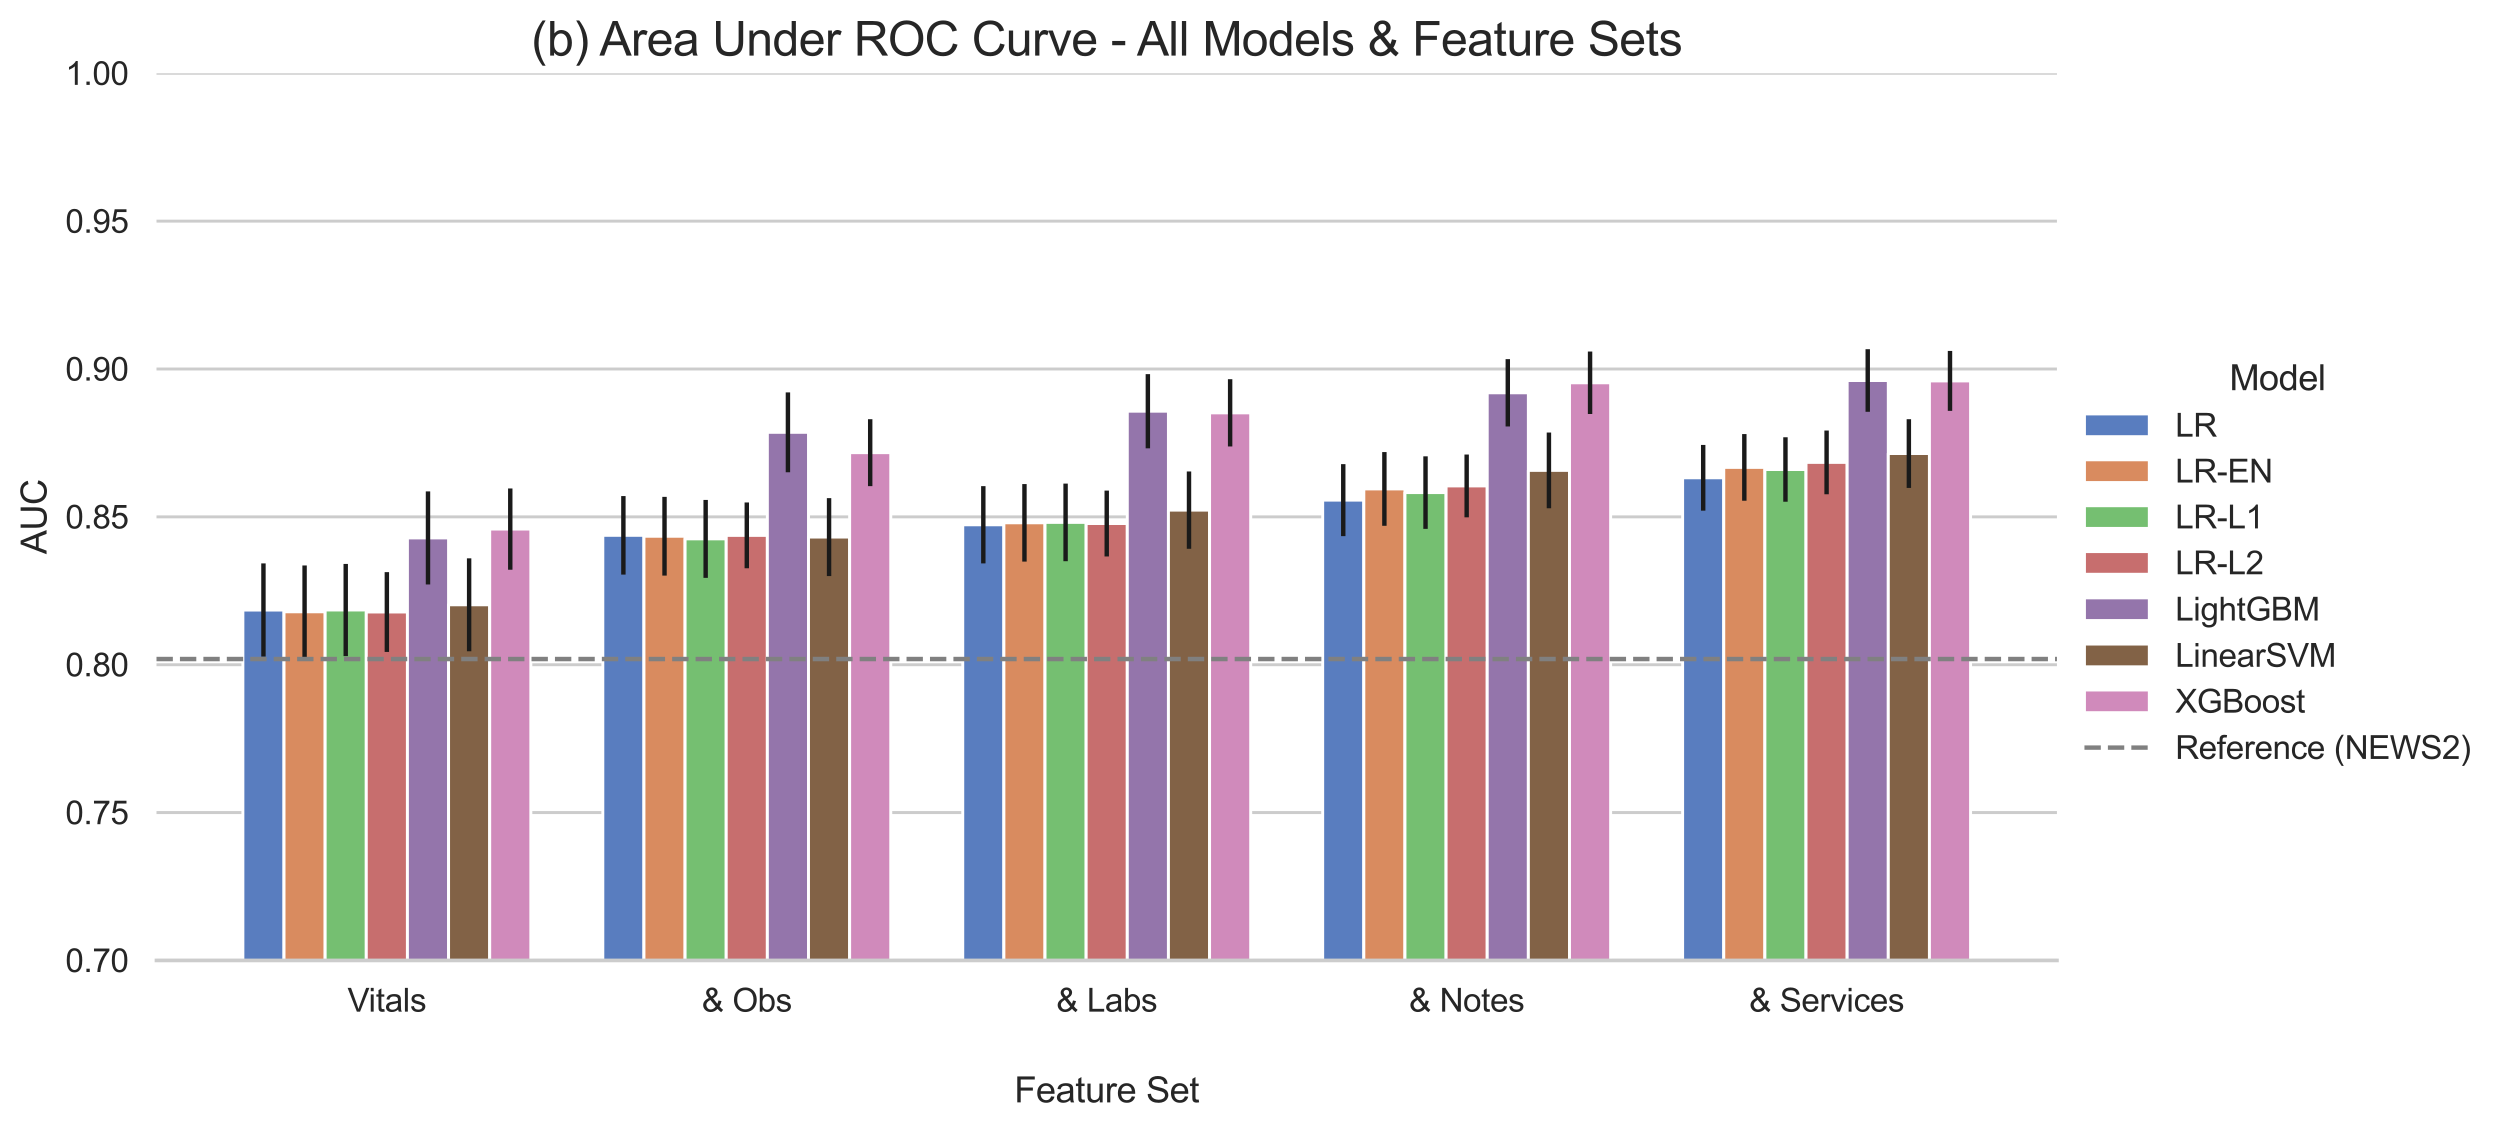 <?xml version="1.0" encoding="utf-8" standalone="no"?>
<!DOCTYPE svg PUBLIC "-//W3C//DTD SVG 1.1//EN"
  "http://www.w3.org/Graphics/SVG/1.1/DTD/svg11.dtd">
<svg xmlns:xlink="http://www.w3.org/1999/xlink" width="847.959pt" height="383.492pt" viewBox="0 0 847.959 383.492" xmlns="http://www.w3.org/2000/svg" version="1.1">
 <defs>
  <style type="text/css">*{stroke-linejoin: round; stroke-linecap: butt}</style>
 </defs>
 <g id="figure_1">
  <g id="patch_1">
   <path d="M 0 383.492 
L 847.959 383.492 
L 847.959 0 
L 0 0 
z
" style="fill: #ffffff"/>
  </g>
  <g id="axes_1">
   <g id="patch_2">
    <path d="M 53.081 325.757 
L 697.684 325.757 
L 697.684 24.858 
L 53.081 24.858 
z
" style="fill: #ffffff"/>
   </g>
   <g id="matplotlib.axis_1">
    <g id="xtick_1">
     <g id="text_1">
      <!-- Vitals -->
      <g style="fill: #262626" transform="translate(117.862 343.131)scale(0.11 -0.11)">
       <defs>
        <path id="ArialMT-56" d="M 1803 0 
L 28 4581 
L 684 4581 
L 1875 1253 
Q 2019 853 2116 503 
Q 2222 878 2363 1253 
L 3600 4581 
L 4219 4581 
L 2425 0 
L 1803 0 
z
" transform="scale(0.016)"/>
        <path id="ArialMT-69" d="M 425 3934 
L 425 4581 
L 988 4581 
L 988 3934 
L 425 3934 
z
M 425 0 
L 425 3319 
L 988 3319 
L 988 0 
L 425 0 
z
" transform="scale(0.016)"/>
        <path id="ArialMT-74" d="M 1650 503 
L 1731 6 
Q 1494 -44 1306 -44 
Q 1000 -44 831 53 
Q 663 150 594 308 
Q 525 466 525 972 
L 525 2881 
L 113 2881 
L 113 3319 
L 525 3319 
L 525 4141 
L 1084 4478 
L 1084 3319 
L 1650 3319 
L 1650 2881 
L 1084 2881 
L 1084 941 
Q 1084 700 1114 631 
Q 1144 563 1211 522 
Q 1278 481 1403 481 
Q 1497 481 1650 503 
z
" transform="scale(0.016)"/>
        <path id="ArialMT-61" d="M 2588 409 
Q 2275 144 1986 34 
Q 1697 -75 1366 -75 
Q 819 -75 525 192 
Q 231 459 231 875 
Q 231 1119 342 1320 
Q 453 1522 633 1644 
Q 813 1766 1038 1828 
Q 1203 1872 1538 1913 
Q 2219 1994 2541 2106 
Q 2544 2222 2544 2253 
Q 2544 2597 2384 2738 
Q 2169 2928 1744 2928 
Q 1347 2928 1158 2789 
Q 969 2650 878 2297 
L 328 2372 
Q 403 2725 575 2942 
Q 747 3159 1072 3276 
Q 1397 3394 1825 3394 
Q 2250 3394 2515 3294 
Q 2781 3194 2906 3042 
Q 3031 2891 3081 2659 
Q 3109 2516 3109 2141 
L 3109 1391 
Q 3109 606 3145 398 
Q 3181 191 3288 0 
L 2700 0 
Q 2613 175 2588 409 
z
M 2541 1666 
Q 2234 1541 1622 1453 
Q 1275 1403 1131 1340 
Q 988 1278 909 1158 
Q 831 1038 831 891 
Q 831 666 1001 516 
Q 1172 366 1500 366 
Q 1825 366 2078 508 
Q 2331 650 2450 897 
Q 2541 1088 2541 1459 
L 2541 1666 
z
" transform="scale(0.016)"/>
        <path id="ArialMT-6c" d="M 409 0 
L 409 4581 
L 972 4581 
L 972 0 
L 409 0 
z
" transform="scale(0.016)"/>
        <path id="ArialMT-73" d="M 197 991 
L 753 1078 
Q 800 744 1014 566 
Q 1228 388 1613 388 
Q 2000 388 2187 545 
Q 2375 703 2375 916 
Q 2375 1106 2209 1216 
Q 2094 1291 1634 1406 
Q 1016 1563 777 1677 
Q 538 1791 414 1992 
Q 291 2194 291 2438 
Q 291 2659 392 2848 
Q 494 3038 669 3163 
Q 800 3259 1026 3326 
Q 1253 3394 1513 3394 
Q 1903 3394 2198 3281 
Q 2494 3169 2634 2976 
Q 2775 2784 2828 2463 
L 2278 2388 
Q 2241 2644 2061 2787 
Q 1881 2931 1553 2931 
Q 1166 2931 1000 2803 
Q 834 2675 834 2503 
Q 834 2394 903 2306 
Q 972 2216 1119 2156 
Q 1203 2125 1616 2013 
Q 2213 1853 2448 1751 
Q 2684 1650 2818 1456 
Q 2953 1263 2953 975 
Q 2953 694 2789 445 
Q 2625 197 2315 61 
Q 2006 -75 1616 -75 
Q 969 -75 630 194 
Q 291 463 197 991 
z
" transform="scale(0.016)"/>
       </defs>
       <use xlink:href="#ArialMT-56"/>
       <use xlink:href="#ArialMT-69" x="64.949"/>
       <use xlink:href="#ArialMT-74" x="87.166"/>
       <use xlink:href="#ArialMT-61" x="114.949"/>
       <use xlink:href="#ArialMT-6c" x="170.564"/>
       <use xlink:href="#ArialMT-73" x="192.781"/>
      </g>
     </g>
    </g>
    <g id="xtick_2">
     <g id="text_2">
      <!-- &amp; Obs -->
      <g style="fill: #262626" transform="translate(238.016 343.131)scale(0.11 -0.11)">
       <defs>
        <path id="ArialMT-26" d="M 3041 541 
Q 2763 231 2434 76 
Q 2106 -78 1725 -78 
Q 1022 -78 609 397 
Q 275 784 275 1263 
Q 275 1688 548 2030 
Q 822 2372 1366 2631 
Q 1056 2988 953 3209 
Q 850 3431 850 3638 
Q 850 4050 1173 4354 
Q 1497 4659 1988 4659 
Q 2456 4659 2754 4371 
Q 3053 4084 3053 3681 
Q 3053 3028 2188 2566 
L 3009 1519 
Q 3150 1794 3228 2156 
L 3813 2031 
Q 3663 1431 3406 1044 
Q 3722 625 4122 341 
L 3744 -106 
Q 3403 113 3041 541 
z
M 1897 2928 
Q 2263 3144 2370 3306 
Q 2478 3469 2478 3666 
Q 2478 3900 2329 4048 
Q 2181 4197 1959 4197 
Q 1731 4197 1579 4050 
Q 1428 3903 1428 3691 
Q 1428 3584 1483 3467 
Q 1538 3350 1647 3219 
L 1897 2928 
z
M 2688 984 
L 1656 2263 
Q 1200 1991 1040 1758 
Q 881 1525 881 1297 
Q 881 1019 1103 719 
Q 1325 419 1731 419 
Q 1984 419 2254 576 
Q 2525 734 2688 984 
z
" transform="scale(0.016)"/>
        <path id="ArialMT-20" transform="scale(0.016)"/>
        <path id="ArialMT-4f" d="M 309 2231 
Q 309 3372 921 4017 
Q 1534 4663 2503 4663 
Q 3138 4663 3647 4359 
Q 4156 4056 4423 3514 
Q 4691 2972 4691 2284 
Q 4691 1588 4409 1038 
Q 4128 488 3612 205 
Q 3097 -78 2500 -78 
Q 1853 -78 1343 234 
Q 834 547 571 1087 
Q 309 1628 309 2231 
z
M 934 2222 
Q 934 1394 1379 917 
Q 1825 441 2497 441 
Q 3181 441 3623 922 
Q 4066 1403 4066 2288 
Q 4066 2847 3877 3264 
Q 3688 3681 3323 3911 
Q 2959 4141 2506 4141 
Q 1863 4141 1398 3698 
Q 934 3256 934 2222 
z
" transform="scale(0.016)"/>
        <path id="ArialMT-62" d="M 941 0 
L 419 0 
L 419 4581 
L 981 4581 
L 981 2947 
Q 1338 3394 1891 3394 
Q 2197 3394 2470 3270 
Q 2744 3147 2920 2923 
Q 3097 2700 3197 2384 
Q 3297 2069 3297 1709 
Q 3297 856 2875 390 
Q 2453 -75 1863 -75 
Q 1275 -75 941 416 
L 941 0 
z
M 934 1684 
Q 934 1088 1097 822 
Q 1363 388 1816 388 
Q 2184 388 2453 708 
Q 2722 1028 2722 1663 
Q 2722 2313 2464 2622 
Q 2206 2931 1841 2931 
Q 1472 2931 1203 2611 
Q 934 2291 934 1684 
z
" transform="scale(0.016)"/>
       </defs>
       <use xlink:href="#ArialMT-26"/>
       <use xlink:href="#ArialMT-20" x="66.699"/>
       <use xlink:href="#ArialMT-4f" x="94.482"/>
       <use xlink:href="#ArialMT-62" x="172.266"/>
       <use xlink:href="#ArialMT-73" x="227.881"/>
      </g>
     </g>
    </g>
    <g id="xtick_3">
     <g id="text_3">
      <!-- &amp; Labs -->
      <g style="fill: #262626" transform="translate(358.261 343.131)scale(0.11 -0.11)">
       <defs>
        <path id="ArialMT-4c" d="M 469 0 
L 469 4581 
L 1075 4581 
L 1075 541 
L 3331 541 
L 3331 0 
L 469 0 
z
" transform="scale(0.016)"/>
       </defs>
       <use xlink:href="#ArialMT-26"/>
       <use xlink:href="#ArialMT-20" x="66.699"/>
       <use xlink:href="#ArialMT-4c" x="94.482"/>
       <use xlink:href="#ArialMT-61" x="150.098"/>
       <use xlink:href="#ArialMT-62" x="205.713"/>
       <use xlink:href="#ArialMT-73" x="261.328"/>
      </g>
     </g>
    </g>
    <g id="xtick_4">
     <g id="text_4">
      <!-- &amp; Notes -->
      <g style="fill: #262626" transform="translate(477.903 343.131)scale(0.11 -0.11)">
       <defs>
        <path id="ArialMT-4e" d="M 488 0 
L 488 4581 
L 1109 4581 
L 3516 984 
L 3516 4581 
L 4097 4581 
L 4097 0 
L 3475 0 
L 1069 3600 
L 1069 0 
L 488 0 
z
" transform="scale(0.016)"/>
        <path id="ArialMT-6f" d="M 213 1659 
Q 213 2581 725 3025 
Q 1153 3394 1769 3394 
Q 2453 3394 2887 2945 
Q 3322 2497 3322 1706 
Q 3322 1066 3130 698 
Q 2938 331 2570 128 
Q 2203 -75 1769 -75 
Q 1072 -75 642 372 
Q 213 819 213 1659 
z
M 791 1659 
Q 791 1022 1069 705 
Q 1347 388 1769 388 
Q 2188 388 2466 706 
Q 2744 1025 2744 1678 
Q 2744 2294 2464 2611 
Q 2184 2928 1769 2928 
Q 1347 2928 1069 2612 
Q 791 2297 791 1659 
z
" transform="scale(0.016)"/>
        <path id="ArialMT-65" d="M 2694 1069 
L 3275 997 
Q 3138 488 2766 206 
Q 2394 -75 1816 -75 
Q 1088 -75 661 373 
Q 234 822 234 1631 
Q 234 2469 665 2931 
Q 1097 3394 1784 3394 
Q 2450 3394 2872 2941 
Q 3294 2488 3294 1666 
Q 3294 1616 3291 1516 
L 816 1516 
Q 847 969 1125 678 
Q 1403 388 1819 388 
Q 2128 388 2347 550 
Q 2566 713 2694 1069 
z
M 847 1978 
L 2700 1978 
Q 2663 2397 2488 2606 
Q 2219 2931 1791 2931 
Q 1403 2931 1139 2672 
Q 875 2413 847 1978 
z
" transform="scale(0.016)"/>
       </defs>
       <use xlink:href="#ArialMT-26"/>
       <use xlink:href="#ArialMT-20" x="66.699"/>
       <use xlink:href="#ArialMT-4e" x="94.482"/>
       <use xlink:href="#ArialMT-6f" x="166.699"/>
       <use xlink:href="#ArialMT-74" x="222.314"/>
       <use xlink:href="#ArialMT-65" x="250.098"/>
       <use xlink:href="#ArialMT-73" x="305.713"/>
      </g>
     </g>
    </g>
    <g id="xtick_5">
     <g id="text_5">
      <!-- &amp; Services -->
      <g style="fill: #262626" transform="translate(593.265 343.131)scale(0.11 -0.11)">
       <defs>
        <path id="ArialMT-53" d="M 288 1472 
L 859 1522 
Q 900 1178 1048 958 
Q 1197 738 1509 602 
Q 1822 466 2213 466 
Q 2559 466 2825 569 
Q 3091 672 3220 851 
Q 3350 1031 3350 1244 
Q 3350 1459 3225 1620 
Q 3100 1781 2813 1891 
Q 2628 1963 1997 2114 
Q 1366 2266 1113 2400 
Q 784 2572 623 2826 
Q 463 3081 463 3397 
Q 463 3744 659 4045 
Q 856 4347 1234 4503 
Q 1613 4659 2075 4659 
Q 2584 4659 2973 4495 
Q 3363 4331 3572 4012 
Q 3781 3694 3797 3291 
L 3216 3247 
Q 3169 3681 2898 3903 
Q 2628 4125 2100 4125 
Q 1550 4125 1298 3923 
Q 1047 3722 1047 3438 
Q 1047 3191 1225 3031 
Q 1400 2872 2139 2705 
Q 2878 2538 3153 2413 
Q 3553 2228 3743 1945 
Q 3934 1663 3934 1294 
Q 3934 928 3725 604 
Q 3516 281 3123 101 
Q 2731 -78 2241 -78 
Q 1619 -78 1198 103 
Q 778 284 539 648 
Q 300 1013 288 1472 
z
" transform="scale(0.016)"/>
        <path id="ArialMT-72" d="M 416 0 
L 416 3319 
L 922 3319 
L 922 2816 
Q 1116 3169 1280 3281 
Q 1444 3394 1641 3394 
Q 1925 3394 2219 3213 
L 2025 2691 
Q 1819 2813 1613 2813 
Q 1428 2813 1281 2702 
Q 1134 2591 1072 2394 
Q 978 2094 978 1738 
L 978 0 
L 416 0 
z
" transform="scale(0.016)"/>
        <path id="ArialMT-76" d="M 1344 0 
L 81 3319 
L 675 3319 
L 1388 1331 
Q 1503 1009 1600 663 
Q 1675 925 1809 1294 
L 2547 3319 
L 3125 3319 
L 1869 0 
L 1344 0 
z
" transform="scale(0.016)"/>
        <path id="ArialMT-63" d="M 2588 1216 
L 3141 1144 
Q 3050 572 2676 248 
Q 2303 -75 1759 -75 
Q 1078 -75 664 370 
Q 250 816 250 1647 
Q 250 2184 428 2587 
Q 606 2991 970 3192 
Q 1334 3394 1763 3394 
Q 2303 3394 2647 3120 
Q 2991 2847 3088 2344 
L 2541 2259 
Q 2463 2594 2264 2762 
Q 2066 2931 1784 2931 
Q 1359 2931 1093 2626 
Q 828 2322 828 1663 
Q 828 994 1084 691 
Q 1341 388 1753 388 
Q 2084 388 2306 591 
Q 2528 794 2588 1216 
z
" transform="scale(0.016)"/>
       </defs>
       <use xlink:href="#ArialMT-26"/>
       <use xlink:href="#ArialMT-20" x="66.699"/>
       <use xlink:href="#ArialMT-53" x="94.482"/>
       <use xlink:href="#ArialMT-65" x="161.182"/>
       <use xlink:href="#ArialMT-72" x="216.797"/>
       <use xlink:href="#ArialMT-76" x="250.098"/>
       <use xlink:href="#ArialMT-69" x="300.098"/>
       <use xlink:href="#ArialMT-63" x="322.314"/>
       <use xlink:href="#ArialMT-65" x="372.314"/>
       <use xlink:href="#ArialMT-73" x="427.93"/>
      </g>
     </g>
    </g>
    <g id="text_6">
     <!-- Feature Set -->
     <g style="fill: #262626" transform="translate(344.035 373.907)scale(0.12 -0.12)">
      <defs>
       <path id="ArialMT-46" d="M 525 0 
L 525 4581 
L 3616 4581 
L 3616 4041 
L 1131 4041 
L 1131 2622 
L 3281 2622 
L 3281 2081 
L 1131 2081 
L 1131 0 
L 525 0 
z
" transform="scale(0.016)"/>
       <path id="ArialMT-75" d="M 2597 0 
L 2597 488 
Q 2209 -75 1544 -75 
Q 1250 -75 995 37 
Q 741 150 617 320 
Q 494 491 444 738 
Q 409 903 409 1263 
L 409 3319 
L 972 3319 
L 972 1478 
Q 972 1038 1006 884 
Q 1059 663 1231 536 
Q 1403 409 1656 409 
Q 1909 409 2131 539 
Q 2353 669 2445 892 
Q 2538 1116 2538 1541 
L 2538 3319 
L 3100 3319 
L 3100 0 
L 2597 0 
z
" transform="scale(0.016)"/>
      </defs>
      <use xlink:href="#ArialMT-46"/>
      <use xlink:href="#ArialMT-65" x="61.084"/>
      <use xlink:href="#ArialMT-61" x="116.699"/>
      <use xlink:href="#ArialMT-74" x="172.314"/>
      <use xlink:href="#ArialMT-75" x="200.098"/>
      <use xlink:href="#ArialMT-72" x="255.713"/>
      <use xlink:href="#ArialMT-65" x="289.014"/>
      <use xlink:href="#ArialMT-20" x="344.629"/>
      <use xlink:href="#ArialMT-53" x="372.412"/>
      <use xlink:href="#ArialMT-65" x="439.111"/>
      <use xlink:href="#ArialMT-74" x="494.727"/>
     </g>
    </g>
   </g>
   <g id="matplotlib.axis_2">
    <g id="ytick_1">
     <g id="line2d_1">
      <path d="M 53.081 325.757 
L 697.684 325.757 
" clip-path="url(#pfdc96e36f8)" style="fill: none; stroke: #cccccc; stroke-linecap: round"/>
     </g>
     <g id="text_7">
      <!-- 0.70 -->
      <g style="fill: #262626" transform="translate(22.174 329.694)scale(0.11 -0.11)">
       <defs>
        <path id="ArialMT-30" d="M 266 2259 
Q 266 3072 433 3567 
Q 600 4063 929 4331 
Q 1259 4600 1759 4600 
Q 2128 4600 2406 4451 
Q 2684 4303 2865 4023 
Q 3047 3744 3150 3342 
Q 3253 2941 3253 2259 
Q 3253 1453 3087 958 
Q 2922 463 2592 192 
Q 2263 -78 1759 -78 
Q 1097 -78 719 397 
Q 266 969 266 2259 
z
M 844 2259 
Q 844 1131 1108 757 
Q 1372 384 1759 384 
Q 2147 384 2411 759 
Q 2675 1134 2675 2259 
Q 2675 3391 2411 3762 
Q 2147 4134 1753 4134 
Q 1366 4134 1134 3806 
Q 844 3388 844 2259 
z
" transform="scale(0.016)"/>
        <path id="ArialMT-2e" d="M 581 0 
L 581 641 
L 1222 641 
L 1222 0 
L 581 0 
z
" transform="scale(0.016)"/>
        <path id="ArialMT-37" d="M 303 3981 
L 303 4522 
L 3269 4522 
L 3269 4084 
Q 2831 3619 2401 2847 
Q 1972 2075 1738 1259 
Q 1569 684 1522 0 
L 944 0 
Q 953 541 1156 1306 
Q 1359 2072 1739 2783 
Q 2119 3494 2547 3981 
L 303 3981 
z
" transform="scale(0.016)"/>
       </defs>
       <use xlink:href="#ArialMT-30"/>
       <use xlink:href="#ArialMT-2e" x="55.615"/>
       <use xlink:href="#ArialMT-37" x="83.398"/>
       <use xlink:href="#ArialMT-30" x="139.014"/>
      </g>
     </g>
    </g>
    <g id="ytick_2">
     <g id="line2d_2">
      <path d="M 53.081 275.608 
L 697.684 275.608 
" clip-path="url(#pfdc96e36f8)" style="fill: none; stroke: #cccccc; stroke-linecap: round"/>
     </g>
     <g id="text_8">
      <!-- 0.75 -->
      <g style="fill: #262626" transform="translate(22.174 279.544)scale(0.11 -0.11)">
       <defs>
        <path id="ArialMT-35" d="M 266 1200 
L 856 1250 
Q 922 819 1161 601 
Q 1400 384 1738 384 
Q 2144 384 2425 690 
Q 2706 997 2706 1503 
Q 2706 1984 2436 2262 
Q 2166 2541 1728 2541 
Q 1456 2541 1237 2417 
Q 1019 2294 894 2097 
L 366 2166 
L 809 4519 
L 3088 4519 
L 3088 3981 
L 1259 3981 
L 1013 2750 
Q 1425 3038 1878 3038 
Q 2478 3038 2890 2622 
Q 3303 2206 3303 1553 
Q 3303 931 2941 478 
Q 2500 -78 1738 -78 
Q 1113 -78 717 272 
Q 322 622 266 1200 
z
" transform="scale(0.016)"/>
       </defs>
       <use xlink:href="#ArialMT-30"/>
       <use xlink:href="#ArialMT-2e" x="55.615"/>
       <use xlink:href="#ArialMT-37" x="83.398"/>
       <use xlink:href="#ArialMT-35" x="139.014"/>
      </g>
     </g>
    </g>
    <g id="ytick_3">
     <g id="line2d_3">
      <path d="M 53.081 225.458 
L 697.684 225.458 
" clip-path="url(#pfdc96e36f8)" style="fill: none; stroke: #cccccc; stroke-linecap: round"/>
     </g>
     <g id="text_9">
      <!-- 0.80 -->
      <g style="fill: #262626" transform="translate(22.174 229.394)scale(0.11 -0.11)">
       <defs>
        <path id="ArialMT-38" d="M 1131 2484 
Q 781 2613 612 2850 
Q 444 3088 444 3419 
Q 444 3919 803 4259 
Q 1163 4600 1759 4600 
Q 2359 4600 2725 4251 
Q 3091 3903 3091 3403 
Q 3091 3084 2923 2848 
Q 2756 2613 2416 2484 
Q 2838 2347 3058 2040 
Q 3278 1734 3278 1309 
Q 3278 722 2862 322 
Q 2447 -78 1769 -78 
Q 1091 -78 675 323 
Q 259 725 259 1325 
Q 259 1772 486 2073 
Q 713 2375 1131 2484 
z
M 1019 3438 
Q 1019 3113 1228 2906 
Q 1438 2700 1772 2700 
Q 2097 2700 2305 2904 
Q 2513 3109 2513 3406 
Q 2513 3716 2298 3927 
Q 2084 4138 1766 4138 
Q 1444 4138 1231 3931 
Q 1019 3725 1019 3438 
z
M 838 1322 
Q 838 1081 952 856 
Q 1066 631 1291 507 
Q 1516 384 1775 384 
Q 2178 384 2440 643 
Q 2703 903 2703 1303 
Q 2703 1709 2433 1975 
Q 2163 2241 1756 2241 
Q 1359 2241 1098 1978 
Q 838 1716 838 1322 
z
" transform="scale(0.016)"/>
       </defs>
       <use xlink:href="#ArialMT-30"/>
       <use xlink:href="#ArialMT-2e" x="55.615"/>
       <use xlink:href="#ArialMT-38" x="83.398"/>
       <use xlink:href="#ArialMT-30" x="139.014"/>
      </g>
     </g>
    </g>
    <g id="ytick_4">
     <g id="line2d_4">
      <path d="M 53.081 175.308 
L 697.684 175.308 
" clip-path="url(#pfdc96e36f8)" style="fill: none; stroke: #cccccc; stroke-linecap: round"/>
     </g>
     <g id="text_10">
      <!-- 0.85 -->
      <g style="fill: #262626" transform="translate(22.174 179.244)scale(0.11 -0.11)">
       <use xlink:href="#ArialMT-30"/>
       <use xlink:href="#ArialMT-2e" x="55.615"/>
       <use xlink:href="#ArialMT-38" x="83.398"/>
       <use xlink:href="#ArialMT-35" x="139.014"/>
      </g>
     </g>
    </g>
    <g id="ytick_5">
     <g id="line2d_5">
      <path d="M 53.081 125.157 
L 697.684 125.157 
" clip-path="url(#pfdc96e36f8)" style="fill: none; stroke: #cccccc; stroke-linecap: round"/>
     </g>
     <g id="text_11">
      <!-- 0.90 -->
      <g style="fill: #262626" transform="translate(22.174 129.094)scale(0.11 -0.11)">
       <defs>
        <path id="ArialMT-39" d="M 350 1059 
L 891 1109 
Q 959 728 1153 556 
Q 1347 384 1650 384 
Q 1909 384 2104 503 
Q 2300 622 2425 820 
Q 2550 1019 2634 1356 
Q 2719 1694 2719 2044 
Q 2719 2081 2716 2156 
Q 2547 1888 2255 1720 
Q 1963 1553 1622 1553 
Q 1053 1553 659 1965 
Q 266 2378 266 3053 
Q 266 3750 677 4175 
Q 1088 4600 1706 4600 
Q 2153 4600 2523 4359 
Q 2894 4119 3086 3673 
Q 3278 3228 3278 2384 
Q 3278 1506 3087 986 
Q 2897 466 2520 194 
Q 2144 -78 1638 -78 
Q 1100 -78 759 220 
Q 419 519 350 1059 
z
M 2653 3081 
Q 2653 3566 2395 3850 
Q 2138 4134 1775 4134 
Q 1400 4134 1122 3828 
Q 844 3522 844 3034 
Q 844 2597 1108 2323 
Q 1372 2050 1759 2050 
Q 2150 2050 2401 2323 
Q 2653 2597 2653 3081 
z
" transform="scale(0.016)"/>
       </defs>
       <use xlink:href="#ArialMT-30"/>
       <use xlink:href="#ArialMT-2e" x="55.615"/>
       <use xlink:href="#ArialMT-39" x="83.398"/>
       <use xlink:href="#ArialMT-30" x="139.014"/>
      </g>
     </g>
    </g>
    <g id="ytick_6">
     <g id="line2d_6">
      <path d="M 53.081 75.007 
L 697.684 75.007 
" clip-path="url(#pfdc96e36f8)" style="fill: none; stroke: #cccccc; stroke-linecap: round"/>
     </g>
     <g id="text_12">
      <!-- 0.95 -->
      <g style="fill: #262626" transform="translate(22.174 78.944)scale(0.11 -0.11)">
       <use xlink:href="#ArialMT-30"/>
       <use xlink:href="#ArialMT-2e" x="55.615"/>
       <use xlink:href="#ArialMT-39" x="83.398"/>
       <use xlink:href="#ArialMT-35" x="139.014"/>
      </g>
     </g>
    </g>
    <g id="ytick_7">
     <g id="line2d_7">
      <path d="M 53.081 24.858 
L 697.684 24.858 
" clip-path="url(#pfdc96e36f8)" style="fill: none; stroke: #cccccc; stroke-linecap: round"/>
     </g>
     <g id="text_13">
      <!-- 1.00 -->
      <g style="fill: #262626" transform="translate(22.174 28.794)scale(0.11 -0.11)">
       <defs>
        <path id="ArialMT-31" d="M 2384 0 
L 1822 0 
L 1822 3584 
Q 1619 3391 1289 3197 
Q 959 3003 697 2906 
L 697 3450 
Q 1169 3672 1522 3987 
Q 1875 4303 2022 4600 
L 2384 4600 
L 2384 0 
z
" transform="scale(0.016)"/>
       </defs>
       <use xlink:href="#ArialMT-31"/>
       <use xlink:href="#ArialMT-2e" x="55.615"/>
       <use xlink:href="#ArialMT-30" x="83.398"/>
       <use xlink:href="#ArialMT-30" x="139.014"/>
      </g>
     </g>
    </g>
    <g id="text_14">
     <!-- AUC -->
     <g style="fill: #262626" transform="translate(15.789 187.976)rotate(-90)scale(0.12 -0.12)">
      <defs>
       <path id="ArialMT-41" d="M -9 0 
L 1750 4581 
L 2403 4581 
L 4278 0 
L 3588 0 
L 3053 1388 
L 1138 1388 
L 634 0 
L -9 0 
z
M 1313 1881 
L 2866 1881 
L 2388 3150 
Q 2169 3728 2063 4100 
Q 1975 3659 1816 3225 
L 1313 1881 
z
" transform="scale(0.016)"/>
       <path id="ArialMT-55" d="M 3500 4581 
L 4106 4581 
L 4106 1934 
Q 4106 1244 3950 837 
Q 3794 431 3386 176 
Q 2978 -78 2316 -78 
Q 1672 -78 1262 144 
Q 853 366 678 786 
Q 503 1206 503 1934 
L 503 4581 
L 1109 4581 
L 1109 1938 
Q 1109 1341 1220 1058 
Q 1331 775 1601 622 
Q 1872 469 2263 469 
Q 2931 469 3215 772 
Q 3500 1075 3500 1938 
L 3500 4581 
z
" transform="scale(0.016)"/>
       <path id="ArialMT-43" d="M 3763 1606 
L 4369 1453 
Q 4178 706 3683 314 
Q 3188 -78 2472 -78 
Q 1731 -78 1267 223 
Q 803 525 561 1097 
Q 319 1669 319 2325 
Q 319 3041 592 3573 
Q 866 4106 1370 4382 
Q 1875 4659 2481 4659 
Q 3169 4659 3637 4309 
Q 4106 3959 4291 3325 
L 3694 3184 
Q 3534 3684 3231 3912 
Q 2928 4141 2469 4141 
Q 1941 4141 1586 3887 
Q 1231 3634 1087 3207 
Q 944 2781 944 2328 
Q 944 1744 1114 1308 
Q 1284 872 1643 656 
Q 2003 441 2422 441 
Q 2931 441 3284 734 
Q 3638 1028 3763 1606 
z
" transform="scale(0.016)"/>
      </defs>
      <use xlink:href="#ArialMT-41"/>
      <use xlink:href="#ArialMT-55" x="66.699"/>
      <use xlink:href="#ArialMT-43" x="138.916"/>
     </g>
    </g>
   </g>
   <g id="patch_3">
    <path d="M 82.382 1027.858 
L 96.334 1027.858 
L 96.334 206.914 
L 82.382 206.914 
z
" clip-path="url(#pfdc96e36f8)" style="fill: #597dbf; stroke: #ffffff; stroke-linejoin: miter"/>
   </g>
   <g id="patch_4">
    <path d="M 204.465 1027.858 
L 218.418 1027.858 
L 218.418 181.579 
L 204.465 181.579 
z
" clip-path="url(#pfdc96e36f8)" style="fill: #597dbf; stroke: #ffffff; stroke-linejoin: miter"/>
   </g>
   <g id="patch_5">
    <path d="M 326.549 1027.858 
L 340.502 1027.858 
L 340.502 178.002 
L 326.549 178.002 
z
" clip-path="url(#pfdc96e36f8)" style="fill: #597dbf; stroke: #ffffff; stroke-linejoin: miter"/>
   </g>
   <g id="patch_6">
    <path d="M 448.633 1027.858 
L 462.586 1027.858 
L 462.586 169.641 
L 448.633 169.641 
z
" clip-path="url(#pfdc96e36f8)" style="fill: #597dbf; stroke: #ffffff; stroke-linejoin: miter"/>
   </g>
   <g id="patch_7">
    <path d="M 570.717 1027.858 
L 584.67 1027.858 
L 584.67 162.055 
L 570.717 162.055 
z
" clip-path="url(#pfdc96e36f8)" style="fill: #597dbf; stroke: #ffffff; stroke-linejoin: miter"/>
   </g>
   <g id="patch_8">
    <path d="M 96.334 1027.858 
L 110.286 1027.858 
L 110.286 207.504 
L 96.334 207.504 
z
" clip-path="url(#pfdc96e36f8)" style="fill: #d98b5f; stroke: #ffffff; stroke-linejoin: miter"/>
   </g>
   <g id="patch_9">
    <path d="M 218.418 1027.858 
L 232.37 1027.858 
L 232.37 181.882 
L 218.418 181.882 
z
" clip-path="url(#pfdc96e36f8)" style="fill: #d98b5f; stroke: #ffffff; stroke-linejoin: miter"/>
   </g>
   <g id="patch_10">
    <path d="M 340.502 1027.858 
L 354.454 1027.858 
L 354.454 177.333 
L 340.502 177.333 
z
" clip-path="url(#pfdc96e36f8)" style="fill: #d98b5f; stroke: #ffffff; stroke-linejoin: miter"/>
   </g>
   <g id="patch_11">
    <path d="M 462.586 1027.858 
L 476.538 1027.858 
L 476.538 165.836 
L 462.586 165.836 
z
" clip-path="url(#pfdc96e36f8)" style="fill: #d98b5f; stroke: #ffffff; stroke-linejoin: miter"/>
   </g>
   <g id="patch_12">
    <path d="M 584.67 1027.858 
L 598.622 1027.858 
L 598.622 158.534 
L 584.67 158.534 
z
" clip-path="url(#pfdc96e36f8)" style="fill: #d98b5f; stroke: #ffffff; stroke-linejoin: miter"/>
   </g>
   <g id="patch_13">
    <path d="M 110.286 1027.858 
L 124.239 1027.858 
L 124.239 206.907 
L 110.286 206.907 
z
" clip-path="url(#pfdc96e36f8)" style="fill: #75bf71; stroke: #ffffff; stroke-linejoin: miter"/>
   </g>
   <g id="patch_14">
    <path d="M 232.37 1027.858 
L 246.323 1027.858 
L 246.323 182.781 
L 232.37 182.781 
z
" clip-path="url(#pfdc96e36f8)" style="fill: #75bf71; stroke: #ffffff; stroke-linejoin: miter"/>
   </g>
   <g id="patch_15">
    <path d="M 354.454 1027.858 
L 368.407 1027.858 
L 368.407 177.197 
L 354.454 177.197 
z
" clip-path="url(#pfdc96e36f8)" style="fill: #75bf71; stroke: #ffffff; stroke-linejoin: miter"/>
   </g>
   <g id="patch_16">
    <path d="M 476.538 1027.858 
L 490.491 1027.858 
L 490.491 167.086 
L 476.538 167.086 
z
" clip-path="url(#pfdc96e36f8)" style="fill: #75bf71; stroke: #ffffff; stroke-linejoin: miter"/>
   </g>
   <g id="patch_17">
    <path d="M 598.622 1027.858 
L 612.574 1027.858 
L 612.574 159.256 
L 598.622 159.256 
z
" clip-path="url(#pfdc96e36f8)" style="fill: #75bf71; stroke: #ffffff; stroke-linejoin: miter"/>
   </g>
   <g id="patch_18">
    <path d="M 124.239 1027.858 
L 138.191 1027.858 
L 138.191 207.585 
L 124.239 207.585 
z
" clip-path="url(#pfdc96e36f8)" style="fill: #c76e6e; stroke: #ffffff; stroke-linejoin: miter"/>
   </g>
   <g id="patch_19">
    <path d="M 246.323 1027.858 
L 260.275 1027.858 
L 260.275 181.587 
L 246.323 181.587 
z
" clip-path="url(#pfdc96e36f8)" style="fill: #c76e6e; stroke: #ffffff; stroke-linejoin: miter"/>
   </g>
   <g id="patch_20">
    <path d="M 368.407 1027.858 
L 382.359 1027.858 
L 382.359 177.572 
L 368.407 177.572 
z
" clip-path="url(#pfdc96e36f8)" style="fill: #c76e6e; stroke: #ffffff; stroke-linejoin: miter"/>
   </g>
   <g id="patch_21">
    <path d="M 490.491 1027.858 
L 504.443 1027.858 
L 504.443 164.816 
L 490.491 164.816 
z
" clip-path="url(#pfdc96e36f8)" style="fill: #c76e6e; stroke: #ffffff; stroke-linejoin: miter"/>
   </g>
   <g id="patch_22">
    <path d="M 612.574 1027.858 
L 626.527 1027.858 
L 626.527 156.845 
L 612.574 156.845 
z
" clip-path="url(#pfdc96e36f8)" style="fill: #c76e6e; stroke: #ffffff; stroke-linejoin: miter"/>
   </g>
   <g id="patch_23">
    <path d="M 138.191 1027.858 
L 152.144 1027.858 
L 152.144 182.464 
L 138.191 182.464 
z
" clip-path="url(#pfdc96e36f8)" style="fill: #9475ab; stroke: #ffffff; stroke-linejoin: miter"/>
   </g>
   <g id="patch_24">
    <path d="M 260.275 1027.858 
L 274.228 1027.858 
L 274.228 146.637 
L 260.275 146.637 
z
" clip-path="url(#pfdc96e36f8)" style="fill: #9475ab; stroke: #ffffff; stroke-linejoin: miter"/>
   </g>
   <g id="patch_25">
    <path d="M 382.359 1027.858 
L 396.312 1027.858 
L 396.312 139.48 
L 382.359 139.48 
z
" clip-path="url(#pfdc96e36f8)" style="fill: #9475ab; stroke: #ffffff; stroke-linejoin: miter"/>
   </g>
   <g id="patch_26">
    <path d="M 504.443 1027.858 
L 518.395 1027.858 
L 518.395 133.224 
L 504.443 133.224 
z
" clip-path="url(#pfdc96e36f8)" style="fill: #9475ab; stroke: #ffffff; stroke-linejoin: miter"/>
   </g>
   <g id="patch_27">
    <path d="M 626.527 1027.858 
L 640.479 1027.858 
L 640.479 129.064 
L 626.527 129.064 
z
" clip-path="url(#pfdc96e36f8)" style="fill: #9475ab; stroke: #ffffff; stroke-linejoin: miter"/>
   </g>
   <g id="patch_28">
    <path d="M 152.144 1027.858 
L 166.096 1027.858 
L 166.096 205.13 
L 152.144 205.13 
z
" clip-path="url(#pfdc96e36f8)" style="fill: #826246; stroke: #ffffff; stroke-linejoin: miter"/>
   </g>
   <g id="patch_29">
    <path d="M 274.228 1027.858 
L 288.18 1027.858 
L 288.18 182.171 
L 274.228 182.171 
z
" clip-path="url(#pfdc96e36f8)" style="fill: #826246; stroke: #ffffff; stroke-linejoin: miter"/>
   </g>
   <g id="patch_30">
    <path d="M 396.312 1027.858 
L 410.264 1027.858 
L 410.264 173.022 
L 396.312 173.022 
z
" clip-path="url(#pfdc96e36f8)" style="fill: #826246; stroke: #ffffff; stroke-linejoin: miter"/>
   </g>
   <g id="patch_31">
    <path d="M 518.395 1027.858 
L 532.348 1027.858 
L 532.348 159.552 
L 518.395 159.552 
z
" clip-path="url(#pfdc96e36f8)" style="fill: #826246; stroke: #ffffff; stroke-linejoin: miter"/>
   </g>
   <g id="patch_32">
    <path d="M 640.479 1027.858 
L 654.432 1027.858 
L 654.432 153.838 
L 640.479 153.838 
z
" clip-path="url(#pfdc96e36f8)" style="fill: #826246; stroke: #ffffff; stroke-linejoin: miter"/>
   </g>
   <g id="patch_33">
    <path d="M 166.096 1027.858 
L 180.049 1027.858 
L 180.049 179.455 
L 166.096 179.455 
z
" clip-path="url(#pfdc96e36f8)" style="fill: #d08abb; stroke: #ffffff; stroke-linejoin: miter"/>
   </g>
   <g id="patch_34">
    <path d="M 288.18 1027.858 
L 302.133 1027.858 
L 302.133 153.536 
L 288.18 153.536 
z
" clip-path="url(#pfdc96e36f8)" style="fill: #d08abb; stroke: #ffffff; stroke-linejoin: miter"/>
   </g>
   <g id="patch_35">
    <path d="M 410.264 1027.858 
L 424.216 1027.858 
L 424.216 140.03 
L 410.264 140.03 
z
" clip-path="url(#pfdc96e36f8)" style="fill: #d08abb; stroke: #ffffff; stroke-linejoin: miter"/>
   </g>
   <g id="patch_36">
    <path d="M 532.348 1027.858 
L 546.3 1027.858 
L 546.3 129.835 
L 532.348 129.835 
z
" clip-path="url(#pfdc96e36f8)" style="fill: #d08abb; stroke: #ffffff; stroke-linejoin: miter"/>
   </g>
   <g id="patch_37">
    <path d="M 654.432 1027.858 
L 668.384 1027.858 
L 668.384 129.194 
L 654.432 129.194 
z
" clip-path="url(#pfdc96e36f8)" style="fill: #d08abb; stroke: #ffffff; stroke-linejoin: miter"/>
   </g>
   <g id="line2d_8">
    <path clip-path="url(#pfdc96e36f8)" style="fill: none; stroke: #424242; stroke-width: 2.7; stroke-linecap: round"/>
   </g>
   <g id="line2d_9">
    <path clip-path="url(#pfdc96e36f8)" style="fill: none; stroke: #424242; stroke-width: 2.7; stroke-linecap: round"/>
   </g>
   <g id="line2d_10">
    <path clip-path="url(#pfdc96e36f8)" style="fill: none; stroke: #424242; stroke-width: 2.7; stroke-linecap: round"/>
   </g>
   <g id="line2d_11">
    <path clip-path="url(#pfdc96e36f8)" style="fill: none; stroke: #424242; stroke-width: 2.7; stroke-linecap: round"/>
   </g>
   <g id="line2d_12">
    <path clip-path="url(#pfdc96e36f8)" style="fill: none; stroke: #424242; stroke-width: 2.7; stroke-linecap: round"/>
   </g>
   <g id="line2d_13">
    <path clip-path="url(#pfdc96e36f8)" style="fill: none; stroke: #424242; stroke-width: 2.7; stroke-linecap: round"/>
   </g>
   <g id="line2d_14">
    <path clip-path="url(#pfdc96e36f8)" style="fill: none; stroke: #424242; stroke-width: 2.7; stroke-linecap: round"/>
   </g>
   <g id="line2d_15">
    <path clip-path="url(#pfdc96e36f8)" style="fill: none; stroke: #424242; stroke-width: 2.7; stroke-linecap: round"/>
   </g>
   <g id="line2d_16">
    <path clip-path="url(#pfdc96e36f8)" style="fill: none; stroke: #424242; stroke-width: 2.7; stroke-linecap: round"/>
   </g>
   <g id="line2d_17">
    <path clip-path="url(#pfdc96e36f8)" style="fill: none; stroke: #424242; stroke-width: 2.7; stroke-linecap: round"/>
   </g>
   <g id="line2d_18">
    <path clip-path="url(#pfdc96e36f8)" style="fill: none; stroke: #424242; stroke-width: 2.7; stroke-linecap: round"/>
   </g>
   <g id="line2d_19">
    <path clip-path="url(#pfdc96e36f8)" style="fill: none; stroke: #424242; stroke-width: 2.7; stroke-linecap: round"/>
   </g>
   <g id="line2d_20">
    <path clip-path="url(#pfdc96e36f8)" style="fill: none; stroke: #424242; stroke-width: 2.7; stroke-linecap: round"/>
   </g>
   <g id="line2d_21">
    <path clip-path="url(#pfdc96e36f8)" style="fill: none; stroke: #424242; stroke-width: 2.7; stroke-linecap: round"/>
   </g>
   <g id="line2d_22">
    <path clip-path="url(#pfdc96e36f8)" style="fill: none; stroke: #424242; stroke-width: 2.7; stroke-linecap: round"/>
   </g>
   <g id="line2d_23">
    <path clip-path="url(#pfdc96e36f8)" style="fill: none; stroke: #424242; stroke-width: 2.7; stroke-linecap: round"/>
   </g>
   <g id="line2d_24">
    <path clip-path="url(#pfdc96e36f8)" style="fill: none; stroke: #424242; stroke-width: 2.7; stroke-linecap: round"/>
   </g>
   <g id="line2d_25">
    <path clip-path="url(#pfdc96e36f8)" style="fill: none; stroke: #424242; stroke-width: 2.7; stroke-linecap: round"/>
   </g>
   <g id="line2d_26">
    <path clip-path="url(#pfdc96e36f8)" style="fill: none; stroke: #424242; stroke-width: 2.7; stroke-linecap: round"/>
   </g>
   <g id="line2d_27">
    <path clip-path="url(#pfdc96e36f8)" style="fill: none; stroke: #424242; stroke-width: 2.7; stroke-linecap: round"/>
   </g>
   <g id="line2d_28">
    <path clip-path="url(#pfdc96e36f8)" style="fill: none; stroke: #424242; stroke-width: 2.7; stroke-linecap: round"/>
   </g>
   <g id="line2d_29">
    <path clip-path="url(#pfdc96e36f8)" style="fill: none; stroke: #424242; stroke-width: 2.7; stroke-linecap: round"/>
   </g>
   <g id="line2d_30">
    <path clip-path="url(#pfdc96e36f8)" style="fill: none; stroke: #424242; stroke-width: 2.7; stroke-linecap: round"/>
   </g>
   <g id="line2d_31">
    <path clip-path="url(#pfdc96e36f8)" style="fill: none; stroke: #424242; stroke-width: 2.7; stroke-linecap: round"/>
   </g>
   <g id="line2d_32">
    <path clip-path="url(#pfdc96e36f8)" style="fill: none; stroke: #424242; stroke-width: 2.7; stroke-linecap: round"/>
   </g>
   <g id="line2d_33">
    <path clip-path="url(#pfdc96e36f8)" style="fill: none; stroke: #424242; stroke-width: 2.7; stroke-linecap: round"/>
   </g>
   <g id="line2d_34">
    <path clip-path="url(#pfdc96e36f8)" style="fill: none; stroke: #424242; stroke-width: 2.7; stroke-linecap: round"/>
   </g>
   <g id="line2d_35">
    <path clip-path="url(#pfdc96e36f8)" style="fill: none; stroke: #424242; stroke-width: 2.7; stroke-linecap: round"/>
   </g>
   <g id="line2d_36">
    <path clip-path="url(#pfdc96e36f8)" style="fill: none; stroke: #424242; stroke-width: 2.7; stroke-linecap: round"/>
   </g>
   <g id="line2d_37">
    <path clip-path="url(#pfdc96e36f8)" style="fill: none; stroke: #424242; stroke-width: 2.7; stroke-linecap: round"/>
   </g>
   <g id="line2d_38">
    <path clip-path="url(#pfdc96e36f8)" style="fill: none; stroke: #424242; stroke-width: 2.7; stroke-linecap: round"/>
   </g>
   <g id="line2d_39">
    <path clip-path="url(#pfdc96e36f8)" style="fill: none; stroke: #424242; stroke-width: 2.7; stroke-linecap: round"/>
   </g>
   <g id="line2d_40">
    <path clip-path="url(#pfdc96e36f8)" style="fill: none; stroke: #424242; stroke-width: 2.7; stroke-linecap: round"/>
   </g>
   <g id="line2d_41">
    <path clip-path="url(#pfdc96e36f8)" style="fill: none; stroke: #424242; stroke-width: 2.7; stroke-linecap: round"/>
   </g>
   <g id="line2d_42">
    <path clip-path="url(#pfdc96e36f8)" style="fill: none; stroke: #424242; stroke-width: 2.7; stroke-linecap: round"/>
   </g>
   <g id="LineCollection_1">
    <path d="M 89.358 222.728 
L 89.358 191.1 
" clip-path="url(#pfdc96e36f8)" style="fill: none; stroke: #1a1a1a; stroke-width: 1.5"/>
    <path d="M 211.442 194.9 
L 211.442 168.258 
" clip-path="url(#pfdc96e36f8)" style="fill: none; stroke: #1a1a1a; stroke-width: 1.5"/>
    <path d="M 333.526 191.106 
L 333.526 164.898 
" clip-path="url(#pfdc96e36f8)" style="fill: none; stroke: #1a1a1a; stroke-width: 1.5"/>
    <path d="M 455.609 181.85 
L 455.609 157.433 
" clip-path="url(#pfdc96e36f8)" style="fill: none; stroke: #1a1a1a; stroke-width: 1.5"/>
    <path d="M 577.693 173.199 
L 577.693 150.91 
" clip-path="url(#pfdc96e36f8)" style="fill: none; stroke: #1a1a1a; stroke-width: 1.5"/>
    <path d="M 103.31 223.22 
L 103.31 191.789 
" clip-path="url(#pfdc96e36f8)" style="fill: none; stroke: #1a1a1a; stroke-width: 1.5"/>
    <path d="M 225.394 195.245 
L 225.394 168.518 
" clip-path="url(#pfdc96e36f8)" style="fill: none; stroke: #1a1a1a; stroke-width: 1.5"/>
    <path d="M 347.478 190.484 
L 347.478 164.182 
" clip-path="url(#pfdc96e36f8)" style="fill: none; stroke: #1a1a1a; stroke-width: 1.5"/>
    <path d="M 469.562 178.339 
L 469.562 153.333 
" clip-path="url(#pfdc96e36f8)" style="fill: none; stroke: #1a1a1a; stroke-width: 1.5"/>
    <path d="M 591.646 169.844 
L 591.646 147.223 
" clip-path="url(#pfdc96e36f8)" style="fill: none; stroke: #1a1a1a; stroke-width: 1.5"/>
    <path d="M 117.263 222.546 
L 117.263 191.268 
" clip-path="url(#pfdc96e36f8)" style="fill: none; stroke: #1a1a1a; stroke-width: 1.5"/>
    <path d="M 239.347 196.001 
L 239.347 169.562 
" clip-path="url(#pfdc96e36f8)" style="fill: none; stroke: #1a1a1a; stroke-width: 1.5"/>
    <path d="M 361.43 190.357 
L 361.43 164.038 
" clip-path="url(#pfdc96e36f8)" style="fill: none; stroke: #1a1a1a; stroke-width: 1.5"/>
    <path d="M 483.514 179.381 
L 483.514 154.791 
" clip-path="url(#pfdc96e36f8)" style="fill: none; stroke: #1a1a1a; stroke-width: 1.5"/>
    <path d="M 605.598 170.19 
L 605.598 148.323 
" clip-path="url(#pfdc96e36f8)" style="fill: none; stroke: #1a1a1a; stroke-width: 1.5"/>
    <path d="M 131.215 221.122 
L 131.215 194.047 
" clip-path="url(#pfdc96e36f8)" style="fill: none; stroke: #1a1a1a; stroke-width: 1.5"/>
    <path d="M 253.299 192.747 
L 253.299 170.428 
" clip-path="url(#pfdc96e36f8)" style="fill: none; stroke: #1a1a1a; stroke-width: 1.5"/>
    <path d="M 375.383 188.747 
L 375.383 166.398 
" clip-path="url(#pfdc96e36f8)" style="fill: none; stroke: #1a1a1a; stroke-width: 1.5"/>
    <path d="M 497.467 175.46 
L 497.467 154.171 
" clip-path="url(#pfdc96e36f8)" style="fill: none; stroke: #1a1a1a; stroke-width: 1.5"/>
    <path d="M 619.551 167.648 
L 619.551 146.041 
" clip-path="url(#pfdc96e36f8)" style="fill: none; stroke: #1a1a1a; stroke-width: 1.5"/>
    <path d="M 145.168 198.25 
L 145.168 166.678 
" clip-path="url(#pfdc96e36f8)" style="fill: none; stroke: #1a1a1a; stroke-width: 1.5"/>
    <path d="M 267.251 160.188 
L 267.251 133.086 
" clip-path="url(#pfdc96e36f8)" style="fill: none; stroke: #1a1a1a; stroke-width: 1.5"/>
    <path d="M 389.335 152.063 
L 389.335 126.897 
" clip-path="url(#pfdc96e36f8)" style="fill: none; stroke: #1a1a1a; stroke-width: 1.5"/>
    <path d="M 511.419 144.645 
L 511.419 121.802 
" clip-path="url(#pfdc96e36f8)" style="fill: none; stroke: #1a1a1a; stroke-width: 1.5"/>
    <path d="M 633.503 139.677 
L 633.503 118.45 
" clip-path="url(#pfdc96e36f8)" style="fill: none; stroke: #1a1a1a; stroke-width: 1.5"/>
    <path d="M 159.12 220.888 
L 159.12 189.372 
" clip-path="url(#pfdc96e36f8)" style="fill: none; stroke: #1a1a1a; stroke-width: 1.5"/>
    <path d="M 281.204 195.388 
L 281.204 168.954 
" clip-path="url(#pfdc96e36f8)" style="fill: none; stroke: #1a1a1a; stroke-width: 1.5"/>
    <path d="M 403.288 186.138 
L 403.288 159.906 
" clip-path="url(#pfdc96e36f8)" style="fill: none; stroke: #1a1a1a; stroke-width: 1.5"/>
    <path d="M 525.372 172.395 
L 525.372 146.708 
" clip-path="url(#pfdc96e36f8)" style="fill: none; stroke: #1a1a1a; stroke-width: 1.5"/>
    <path d="M 647.455 165.489 
L 647.455 142.187 
" clip-path="url(#pfdc96e36f8)" style="fill: none; stroke: #1a1a1a; stroke-width: 1.5"/>
    <path d="M 173.072 193.241 
L 173.072 165.669 
" clip-path="url(#pfdc96e36f8)" style="fill: none; stroke: #1a1a1a; stroke-width: 1.5"/>
    <path d="M 295.156 164.889 
L 295.156 142.183 
" clip-path="url(#pfdc96e36f8)" style="fill: none; stroke: #1a1a1a; stroke-width: 1.5"/>
    <path d="M 417.24 151.434 
L 417.24 128.627 
" clip-path="url(#pfdc96e36f8)" style="fill: none; stroke: #1a1a1a; stroke-width: 1.5"/>
    <path d="M 539.324 140.429 
L 539.324 119.241 
" clip-path="url(#pfdc96e36f8)" style="fill: none; stroke: #1a1a1a; stroke-width: 1.5"/>
    <path d="M 661.408 139.349 
L 661.408 119.039 
" clip-path="url(#pfdc96e36f8)" style="fill: none; stroke: #1a1a1a; stroke-width: 1.5"/>
   </g>
   <g id="line2d_43">
    <path d="M 53.081 223.535 
L 697.684 223.535 
" clip-path="url(#pfdc96e36f8)" style="fill: none; stroke-dasharray: 5.55,2.4; stroke-dashoffset: 0; stroke: #808080; stroke-width: 1.5"/>
   </g>
   <g id="patch_38">
    <path d="M 53.081 325.757 
L 697.684 325.757 
" style="fill: none; stroke: #cccccc; stroke-width: 1.25; stroke-linejoin: miter; stroke-linecap: square"/>
   </g>
   <g id="text_15">
    <!-- (b) Area Under ROC Curve - All Models &amp; Feature Sets -->
    <g style="fill: #262626" transform="translate(180.207 18.858)scale(0.16 -0.16)">
     <defs>
      <path id="ArialMT-28" d="M 1497 -1347 
Q 1031 -759 709 28 
Q 388 816 388 1659 
Q 388 2403 628 3084 
Q 909 3875 1497 4659 
L 1900 4659 
Q 1522 4009 1400 3731 
Q 1209 3300 1100 2831 
Q 966 2247 966 1656 
Q 966 153 1900 -1347 
L 1497 -1347 
z
" transform="scale(0.016)"/>
      <path id="ArialMT-29" d="M 791 -1347 
L 388 -1347 
Q 1322 153 1322 1656 
Q 1322 2244 1188 2822 
Q 1081 3291 891 3722 
Q 769 4003 388 4659 
L 791 4659 
Q 1378 3875 1659 3084 
Q 1900 2403 1900 1659 
Q 1900 816 1576 28 
Q 1253 -759 791 -1347 
z
" transform="scale(0.016)"/>
      <path id="ArialMT-6e" d="M 422 0 
L 422 3319 
L 928 3319 
L 928 2847 
Q 1294 3394 1984 3394 
Q 2284 3394 2536 3286 
Q 2788 3178 2913 3003 
Q 3038 2828 3088 2588 
Q 3119 2431 3119 2041 
L 3119 0 
L 2556 0 
L 2556 2019 
Q 2556 2363 2490 2533 
Q 2425 2703 2258 2804 
Q 2091 2906 1866 2906 
Q 1506 2906 1245 2678 
Q 984 2450 984 1813 
L 984 0 
L 422 0 
z
" transform="scale(0.016)"/>
      <path id="ArialMT-64" d="M 2575 0 
L 2575 419 
Q 2259 -75 1647 -75 
Q 1250 -75 917 144 
Q 584 363 401 755 
Q 219 1147 219 1656 
Q 219 2153 384 2558 
Q 550 2963 881 3178 
Q 1213 3394 1622 3394 
Q 1922 3394 2156 3267 
Q 2391 3141 2538 2938 
L 2538 4581 
L 3097 4581 
L 3097 0 
L 2575 0 
z
M 797 1656 
Q 797 1019 1065 703 
Q 1334 388 1700 388 
Q 2069 388 2326 689 
Q 2584 991 2584 1609 
Q 2584 2291 2321 2609 
Q 2059 2928 1675 2928 
Q 1300 2928 1048 2622 
Q 797 2316 797 1656 
z
" transform="scale(0.016)"/>
      <path id="ArialMT-52" d="M 503 0 
L 503 4581 
L 2534 4581 
Q 3147 4581 3465 4457 
Q 3784 4334 3975 4021 
Q 4166 3709 4166 3331 
Q 4166 2844 3850 2509 
Q 3534 2175 2875 2084 
Q 3116 1969 3241 1856 
Q 3506 1613 3744 1247 
L 4541 0 
L 3778 0 
L 3172 953 
Q 2906 1366 2734 1584 
Q 2563 1803 2427 1890 
Q 2291 1978 2150 2013 
Q 2047 2034 1813 2034 
L 1109 2034 
L 1109 0 
L 503 0 
z
M 1109 2559 
L 2413 2559 
Q 2828 2559 3062 2645 
Q 3297 2731 3419 2920 
Q 3541 3109 3541 3331 
Q 3541 3656 3305 3865 
Q 3069 4075 2559 4075 
L 1109 4075 
L 1109 2559 
z
" transform="scale(0.016)"/>
      <path id="ArialMT-2d" d="M 203 1375 
L 203 1941 
L 1931 1941 
L 1931 1375 
L 203 1375 
z
" transform="scale(0.016)"/>
      <path id="ArialMT-4d" d="M 475 0 
L 475 4581 
L 1388 4581 
L 2472 1338 
Q 2622 884 2691 659 
Q 2769 909 2934 1394 
L 4031 4581 
L 4847 4581 
L 4847 0 
L 4263 0 
L 4263 3834 
L 2931 0 
L 2384 0 
L 1059 3900 
L 1059 0 
L 475 0 
z
" transform="scale(0.016)"/>
     </defs>
     <use xlink:href="#ArialMT-28"/>
     <use xlink:href="#ArialMT-62" x="33.301"/>
     <use xlink:href="#ArialMT-29" x="88.916"/>
     <use xlink:href="#ArialMT-20" x="122.217"/>
     <use xlink:href="#ArialMT-41" x="144.5"/>
     <use xlink:href="#ArialMT-72" x="211.199"/>
     <use xlink:href="#ArialMT-65" x="244.5"/>
     <use xlink:href="#ArialMT-61" x="300.115"/>
     <use xlink:href="#ArialMT-20" x="355.73"/>
     <use xlink:href="#ArialMT-55" x="383.514"/>
     <use xlink:href="#ArialMT-6e" x="455.73"/>
     <use xlink:href="#ArialMT-64" x="511.346"/>
     <use xlink:href="#ArialMT-65" x="566.961"/>
     <use xlink:href="#ArialMT-72" x="622.576"/>
     <use xlink:href="#ArialMT-20" x="655.877"/>
     <use xlink:href="#ArialMT-52" x="683.66"/>
     <use xlink:href="#ArialMT-4f" x="755.877"/>
     <use xlink:href="#ArialMT-43" x="833.66"/>
     <use xlink:href="#ArialMT-20" x="905.877"/>
     <use xlink:href="#ArialMT-43" x="933.66"/>
     <use xlink:href="#ArialMT-75" x="1005.877"/>
     <use xlink:href="#ArialMT-72" x="1061.492"/>
     <use xlink:href="#ArialMT-76" x="1094.793"/>
     <use xlink:href="#ArialMT-65" x="1144.793"/>
     <use xlink:href="#ArialMT-20" x="1200.408"/>
     <use xlink:href="#ArialMT-2d" x="1228.191"/>
     <use xlink:href="#ArialMT-20" x="1261.492"/>
     <use xlink:href="#ArialMT-41" x="1283.775"/>
     <use xlink:href="#ArialMT-6c" x="1350.475"/>
     <use xlink:href="#ArialMT-6c" x="1372.691"/>
     <use xlink:href="#ArialMT-20" x="1394.908"/>
     <use xlink:href="#ArialMT-4d" x="1422.691"/>
     <use xlink:href="#ArialMT-6f" x="1505.992"/>
     <use xlink:href="#ArialMT-64" x="1561.607"/>
     <use xlink:href="#ArialMT-65" x="1617.223"/>
     <use xlink:href="#ArialMT-6c" x="1672.838"/>
     <use xlink:href="#ArialMT-73" x="1695.055"/>
     <use xlink:href="#ArialMT-20" x="1745.055"/>
     <use xlink:href="#ArialMT-26" x="1772.838"/>
     <use xlink:href="#ArialMT-20" x="1839.537"/>
     <use xlink:href="#ArialMT-46" x="1867.32"/>
     <use xlink:href="#ArialMT-65" x="1928.404"/>
     <use xlink:href="#ArialMT-61" x="1984.02"/>
     <use xlink:href="#ArialMT-74" x="2039.635"/>
     <use xlink:href="#ArialMT-75" x="2067.418"/>
     <use xlink:href="#ArialMT-72" x="2123.033"/>
     <use xlink:href="#ArialMT-65" x="2156.334"/>
     <use xlink:href="#ArialMT-20" x="2211.949"/>
     <use xlink:href="#ArialMT-53" x="2239.732"/>
     <use xlink:href="#ArialMT-65" x="2306.432"/>
     <use xlink:href="#ArialMT-74" x="2362.047"/>
     <use xlink:href="#ArialMT-73" x="2389.83"/>
    </g>
   </g>
  </g>
  <g id="legend_1">
   <g id="text_16">
    <!-- Model -->
    <g style="fill: #262626" transform="translate(756.195 132.346)scale(0.12 -0.12)">
     <use xlink:href="#ArialMT-4d"/>
     <use xlink:href="#ArialMT-6f" x="83.301"/>
     <use xlink:href="#ArialMT-64" x="138.916"/>
     <use xlink:href="#ArialMT-65" x="194.531"/>
     <use xlink:href="#ArialMT-6c" x="250.146"/>
    </g>
   </g>
   <g id="patch_39">
    <path d="M 707.011 148.104 
L 729.011 148.104 
L 729.011 140.404 
L 707.011 140.404 
z
" style="fill: #597dbf; stroke: #ffffff; stroke-linejoin: miter"/>
   </g>
   <g id="text_17">
    <!-- LR -->
    <g style="fill: #262626" transform="translate(737.811 148.104)scale(0.11 -0.11)">
     <use xlink:href="#ArialMT-4c"/>
     <use xlink:href="#ArialMT-52" x="55.615"/>
    </g>
   </g>
   <g id="patch_40">
    <path d="M 707.011 163.664 
L 729.011 163.664 
L 729.011 155.964 
L 707.011 155.964 
z
" style="fill: #d98b5f; stroke: #ffffff; stroke-linejoin: miter"/>
   </g>
   <g id="text_18">
    <!-- LR-EN -->
    <g style="fill: #262626" transform="translate(737.811 163.664)scale(0.11 -0.11)">
     <defs>
      <path id="ArialMT-45" d="M 506 0 
L 506 4581 
L 3819 4581 
L 3819 4041 
L 1113 4041 
L 1113 2638 
L 3647 2638 
L 3647 2100 
L 1113 2100 
L 1113 541 
L 3925 541 
L 3925 0 
L 506 0 
z
" transform="scale(0.016)"/>
     </defs>
     <use xlink:href="#ArialMT-4c"/>
     <use xlink:href="#ArialMT-52" x="55.615"/>
     <use xlink:href="#ArialMT-2d" x="127.832"/>
     <use xlink:href="#ArialMT-45" x="161.133"/>
     <use xlink:href="#ArialMT-4e" x="227.832"/>
    </g>
   </g>
   <g id="patch_41">
    <path d="M 707.011 179.224 
L 729.011 179.224 
L 729.011 171.524 
L 707.011 171.524 
z
" style="fill: #75bf71; stroke: #ffffff; stroke-linejoin: miter"/>
   </g>
   <g id="text_19">
    <!-- LR-L1 -->
    <g style="fill: #262626" transform="translate(737.811 179.224)scale(0.11 -0.11)">
     <use xlink:href="#ArialMT-4c"/>
     <use xlink:href="#ArialMT-52" x="55.615"/>
     <use xlink:href="#ArialMT-2d" x="127.832"/>
     <use xlink:href="#ArialMT-4c" x="161.133"/>
     <use xlink:href="#ArialMT-31" x="216.748"/>
    </g>
   </g>
   <g id="patch_42">
    <path d="M 707.011 194.784 
L 729.011 194.784 
L 729.011 187.084 
L 707.011 187.084 
z
" style="fill: #c76e6e; stroke: #ffffff; stroke-linejoin: miter"/>
   </g>
   <g id="text_20">
    <!-- LR-L2 -->
    <g style="fill: #262626" transform="translate(737.811 194.784)scale(0.11 -0.11)">
     <defs>
      <path id="ArialMT-32" d="M 3222 541 
L 3222 0 
L 194 0 
Q 188 203 259 391 
Q 375 700 629 1000 
Q 884 1300 1366 1694 
Q 2113 2306 2375 2664 
Q 2638 3022 2638 3341 
Q 2638 3675 2398 3904 
Q 2159 4134 1775 4134 
Q 1369 4134 1125 3890 
Q 881 3647 878 3216 
L 300 3275 
Q 359 3922 746 4261 
Q 1134 4600 1788 4600 
Q 2447 4600 2831 4234 
Q 3216 3869 3216 3328 
Q 3216 3053 3103 2787 
Q 2991 2522 2730 2228 
Q 2469 1934 1863 1422 
Q 1356 997 1212 845 
Q 1069 694 975 541 
L 3222 541 
z
" transform="scale(0.016)"/>
     </defs>
     <use xlink:href="#ArialMT-4c"/>
     <use xlink:href="#ArialMT-52" x="55.615"/>
     <use xlink:href="#ArialMT-2d" x="127.832"/>
     <use xlink:href="#ArialMT-4c" x="161.133"/>
     <use xlink:href="#ArialMT-32" x="216.748"/>
    </g>
   </g>
   <g id="patch_43">
    <path d="M 707.011 210.478 
L 729.011 210.478 
L 729.011 202.778 
L 707.011 202.778 
z
" style="fill: #9475ab; stroke: #ffffff; stroke-linejoin: miter"/>
   </g>
   <g id="text_21">
    <!-- LightGBM -->
    <g style="fill: #262626" transform="translate(737.811 210.478)scale(0.11 -0.11)">
     <defs>
      <path id="ArialMT-67" d="M 319 -275 
L 866 -356 
Q 900 -609 1056 -725 
Q 1266 -881 1628 -881 
Q 2019 -881 2231 -725 
Q 2444 -569 2519 -288 
Q 2563 -116 2559 434 
Q 2191 0 1641 0 
Q 956 0 581 494 
Q 206 988 206 1678 
Q 206 2153 378 2554 
Q 550 2956 876 3175 
Q 1203 3394 1644 3394 
Q 2231 3394 2613 2919 
L 2613 3319 
L 3131 3319 
L 3131 450 
Q 3131 -325 2973 -648 
Q 2816 -972 2473 -1159 
Q 2131 -1347 1631 -1347 
Q 1038 -1347 672 -1080 
Q 306 -813 319 -275 
z
M 784 1719 
Q 784 1066 1043 766 
Q 1303 466 1694 466 
Q 2081 466 2343 764 
Q 2606 1063 2606 1700 
Q 2606 2309 2336 2618 
Q 2066 2928 1684 2928 
Q 1309 2928 1046 2623 
Q 784 2319 784 1719 
z
" transform="scale(0.016)"/>
      <path id="ArialMT-68" d="M 422 0 
L 422 4581 
L 984 4581 
L 984 2938 
Q 1378 3394 1978 3394 
Q 2347 3394 2619 3248 
Q 2891 3103 3008 2847 
Q 3125 2591 3125 2103 
L 3125 0 
L 2563 0 
L 2563 2103 
Q 2563 2525 2380 2717 
Q 2197 2909 1863 2909 
Q 1613 2909 1392 2779 
Q 1172 2650 1078 2428 
Q 984 2206 984 1816 
L 984 0 
L 422 0 
z
" transform="scale(0.016)"/>
      <path id="ArialMT-47" d="M 2638 1797 
L 2638 2334 
L 4578 2338 
L 4578 638 
Q 4131 281 3656 101 
Q 3181 -78 2681 -78 
Q 2006 -78 1454 211 
Q 903 500 622 1047 
Q 341 1594 341 2269 
Q 341 2938 620 3517 
Q 900 4097 1425 4378 
Q 1950 4659 2634 4659 
Q 3131 4659 3532 4498 
Q 3934 4338 4162 4050 
Q 4391 3763 4509 3300 
L 3963 3150 
Q 3859 3500 3706 3700 
Q 3553 3900 3268 4020 
Q 2984 4141 2638 4141 
Q 2222 4141 1919 4014 
Q 1616 3888 1430 3681 
Q 1244 3475 1141 3228 
Q 966 2803 966 2306 
Q 966 1694 1177 1281 
Q 1388 869 1791 669 
Q 2194 469 2647 469 
Q 3041 469 3416 620 
Q 3791 772 3984 944 
L 3984 1797 
L 2638 1797 
z
" transform="scale(0.016)"/>
      <path id="ArialMT-42" d="M 469 0 
L 469 4581 
L 2188 4581 
Q 2713 4581 3030 4442 
Q 3347 4303 3526 4014 
Q 3706 3725 3706 3409 
Q 3706 3116 3547 2856 
Q 3388 2597 3066 2438 
Q 3481 2316 3704 2022 
Q 3928 1728 3928 1328 
Q 3928 1006 3792 729 
Q 3656 453 3456 303 
Q 3256 153 2954 76 
Q 2653 0 2216 0 
L 469 0 
z
M 1075 2656 
L 2066 2656 
Q 2469 2656 2644 2709 
Q 2875 2778 2992 2937 
Q 3109 3097 3109 3338 
Q 3109 3566 3000 3739 
Q 2891 3913 2687 3977 
Q 2484 4041 1991 4041 
L 1075 4041 
L 1075 2656 
z
M 1075 541 
L 2216 541 
Q 2509 541 2628 563 
Q 2838 600 2978 687 
Q 3119 775 3209 942 
Q 3300 1109 3300 1328 
Q 3300 1584 3169 1773 
Q 3038 1963 2805 2039 
Q 2572 2116 2134 2116 
L 1075 2116 
L 1075 541 
z
" transform="scale(0.016)"/>
     </defs>
     <use xlink:href="#ArialMT-4c"/>
     <use xlink:href="#ArialMT-69" x="55.615"/>
     <use xlink:href="#ArialMT-67" x="77.832"/>
     <use xlink:href="#ArialMT-68" x="133.447"/>
     <use xlink:href="#ArialMT-74" x="189.062"/>
     <use xlink:href="#ArialMT-47" x="216.846"/>
     <use xlink:href="#ArialMT-42" x="294.629"/>
     <use xlink:href="#ArialMT-4d" x="361.328"/>
    </g>
   </g>
   <g id="patch_44">
    <path d="M 707.011 226.166 
L 729.011 226.166 
L 729.011 218.466 
L 707.011 218.466 
z
" style="fill: #826246; stroke: #ffffff; stroke-linejoin: miter"/>
   </g>
   <g id="text_22">
    <!-- LinearSVM -->
    <g style="fill: #262626" transform="translate(737.811 226.166)scale(0.11 -0.11)">
     <use xlink:href="#ArialMT-4c"/>
     <use xlink:href="#ArialMT-69" x="55.615"/>
     <use xlink:href="#ArialMT-6e" x="77.832"/>
     <use xlink:href="#ArialMT-65" x="133.447"/>
     <use xlink:href="#ArialMT-61" x="189.062"/>
     <use xlink:href="#ArialMT-72" x="244.678"/>
     <use xlink:href="#ArialMT-53" x="277.979"/>
     <use xlink:href="#ArialMT-56" x="344.678"/>
     <use xlink:href="#ArialMT-4d" x="411.377"/>
    </g>
   </g>
   <g id="patch_45">
    <path d="M 707.011 241.726 
L 729.011 241.726 
L 729.011 234.026 
L 707.011 234.026 
z
" style="fill: #d08abb; stroke: #ffffff; stroke-linejoin: miter"/>
   </g>
   <g id="text_23">
    <!-- XGBoost -->
    <g style="fill: #262626" transform="translate(737.811 241.726)scale(0.11 -0.11)">
     <defs>
      <path id="ArialMT-58" d="M 28 0 
L 1800 2388 
L 238 4581 
L 959 4581 
L 1791 3406 
Q 2050 3041 2159 2844 
Q 2313 3094 2522 3366 
L 3444 4581 
L 4103 4581 
L 2494 2422 
L 4228 0 
L 3478 0 
L 2325 1634 
Q 2228 1775 2125 1941 
Q 1972 1691 1906 1597 
L 756 0 
L 28 0 
z
" transform="scale(0.016)"/>
     </defs>
     <use xlink:href="#ArialMT-58"/>
     <use xlink:href="#ArialMT-47" x="66.699"/>
     <use xlink:href="#ArialMT-42" x="144.482"/>
     <use xlink:href="#ArialMT-6f" x="211.182"/>
     <use xlink:href="#ArialMT-6f" x="266.797"/>
     <use xlink:href="#ArialMT-73" x="322.412"/>
     <use xlink:href="#ArialMT-74" x="372.412"/>
    </g>
   </g>
   <g id="line2d_44">
    <path d="M 707.011 253.57 
L 718.011 253.57 
L 729.011 253.57 
" style="fill: none; stroke-dasharray: 5.55,2.4; stroke-dashoffset: 0; stroke: #808080; stroke-width: 1.5"/>
   </g>
   <g id="text_24">
    <!-- Reference (NEWS2) -->
    <g style="fill: #262626" transform="translate(737.811 257.42)scale(0.11 -0.11)">
     <defs>
      <path id="ArialMT-66" d="M 556 0 
L 556 2881 
L 59 2881 
L 59 3319 
L 556 3319 
L 556 3672 
Q 556 4006 616 4169 
Q 697 4388 901 4523 
Q 1106 4659 1475 4659 
Q 1713 4659 2000 4603 
L 1916 4113 
Q 1741 4144 1584 4144 
Q 1328 4144 1222 4034 
Q 1116 3925 1116 3625 
L 1116 3319 
L 1763 3319 
L 1763 2881 
L 1116 2881 
L 1116 0 
L 556 0 
z
" transform="scale(0.016)"/>
      <path id="ArialMT-57" d="M 1294 0 
L 78 4581 
L 700 4581 
L 1397 1578 
Q 1509 1106 1591 641 
Q 1766 1375 1797 1488 
L 2669 4581 
L 3400 4581 
L 4056 2263 
Q 4303 1400 4413 641 
Q 4500 1075 4641 1638 
L 5359 4581 
L 5969 4581 
L 4713 0 
L 4128 0 
L 3163 3491 
Q 3041 3928 3019 4028 
Q 2947 3713 2884 3491 
L 1913 0 
L 1294 0 
z
" transform="scale(0.016)"/>
     </defs>
     <use xlink:href="#ArialMT-52"/>
     <use xlink:href="#ArialMT-65" x="72.217"/>
     <use xlink:href="#ArialMT-66" x="127.832"/>
     <use xlink:href="#ArialMT-65" x="155.615"/>
     <use xlink:href="#ArialMT-72" x="211.23"/>
     <use xlink:href="#ArialMT-65" x="244.531"/>
     <use xlink:href="#ArialMT-6e" x="300.146"/>
     <use xlink:href="#ArialMT-63" x="355.762"/>
     <use xlink:href="#ArialMT-65" x="405.762"/>
     <use xlink:href="#ArialMT-20" x="461.377"/>
     <use xlink:href="#ArialMT-28" x="489.16"/>
     <use xlink:href="#ArialMT-4e" x="522.461"/>
     <use xlink:href="#ArialMT-45" x="594.678"/>
     <use xlink:href="#ArialMT-57" x="661.377"/>
     <use xlink:href="#ArialMT-53" x="755.762"/>
     <use xlink:href="#ArialMT-32" x="822.461"/>
     <use xlink:href="#ArialMT-29" x="878.076"/>
    </g>
   </g>
  </g>
 </g>
 <defs>
  <clipPath id="pfdc96e36f8">
   <rect x="53.081" y="24.858" width="644.603" height="300.9"/>
  </clipPath>
 </defs>
</svg>
